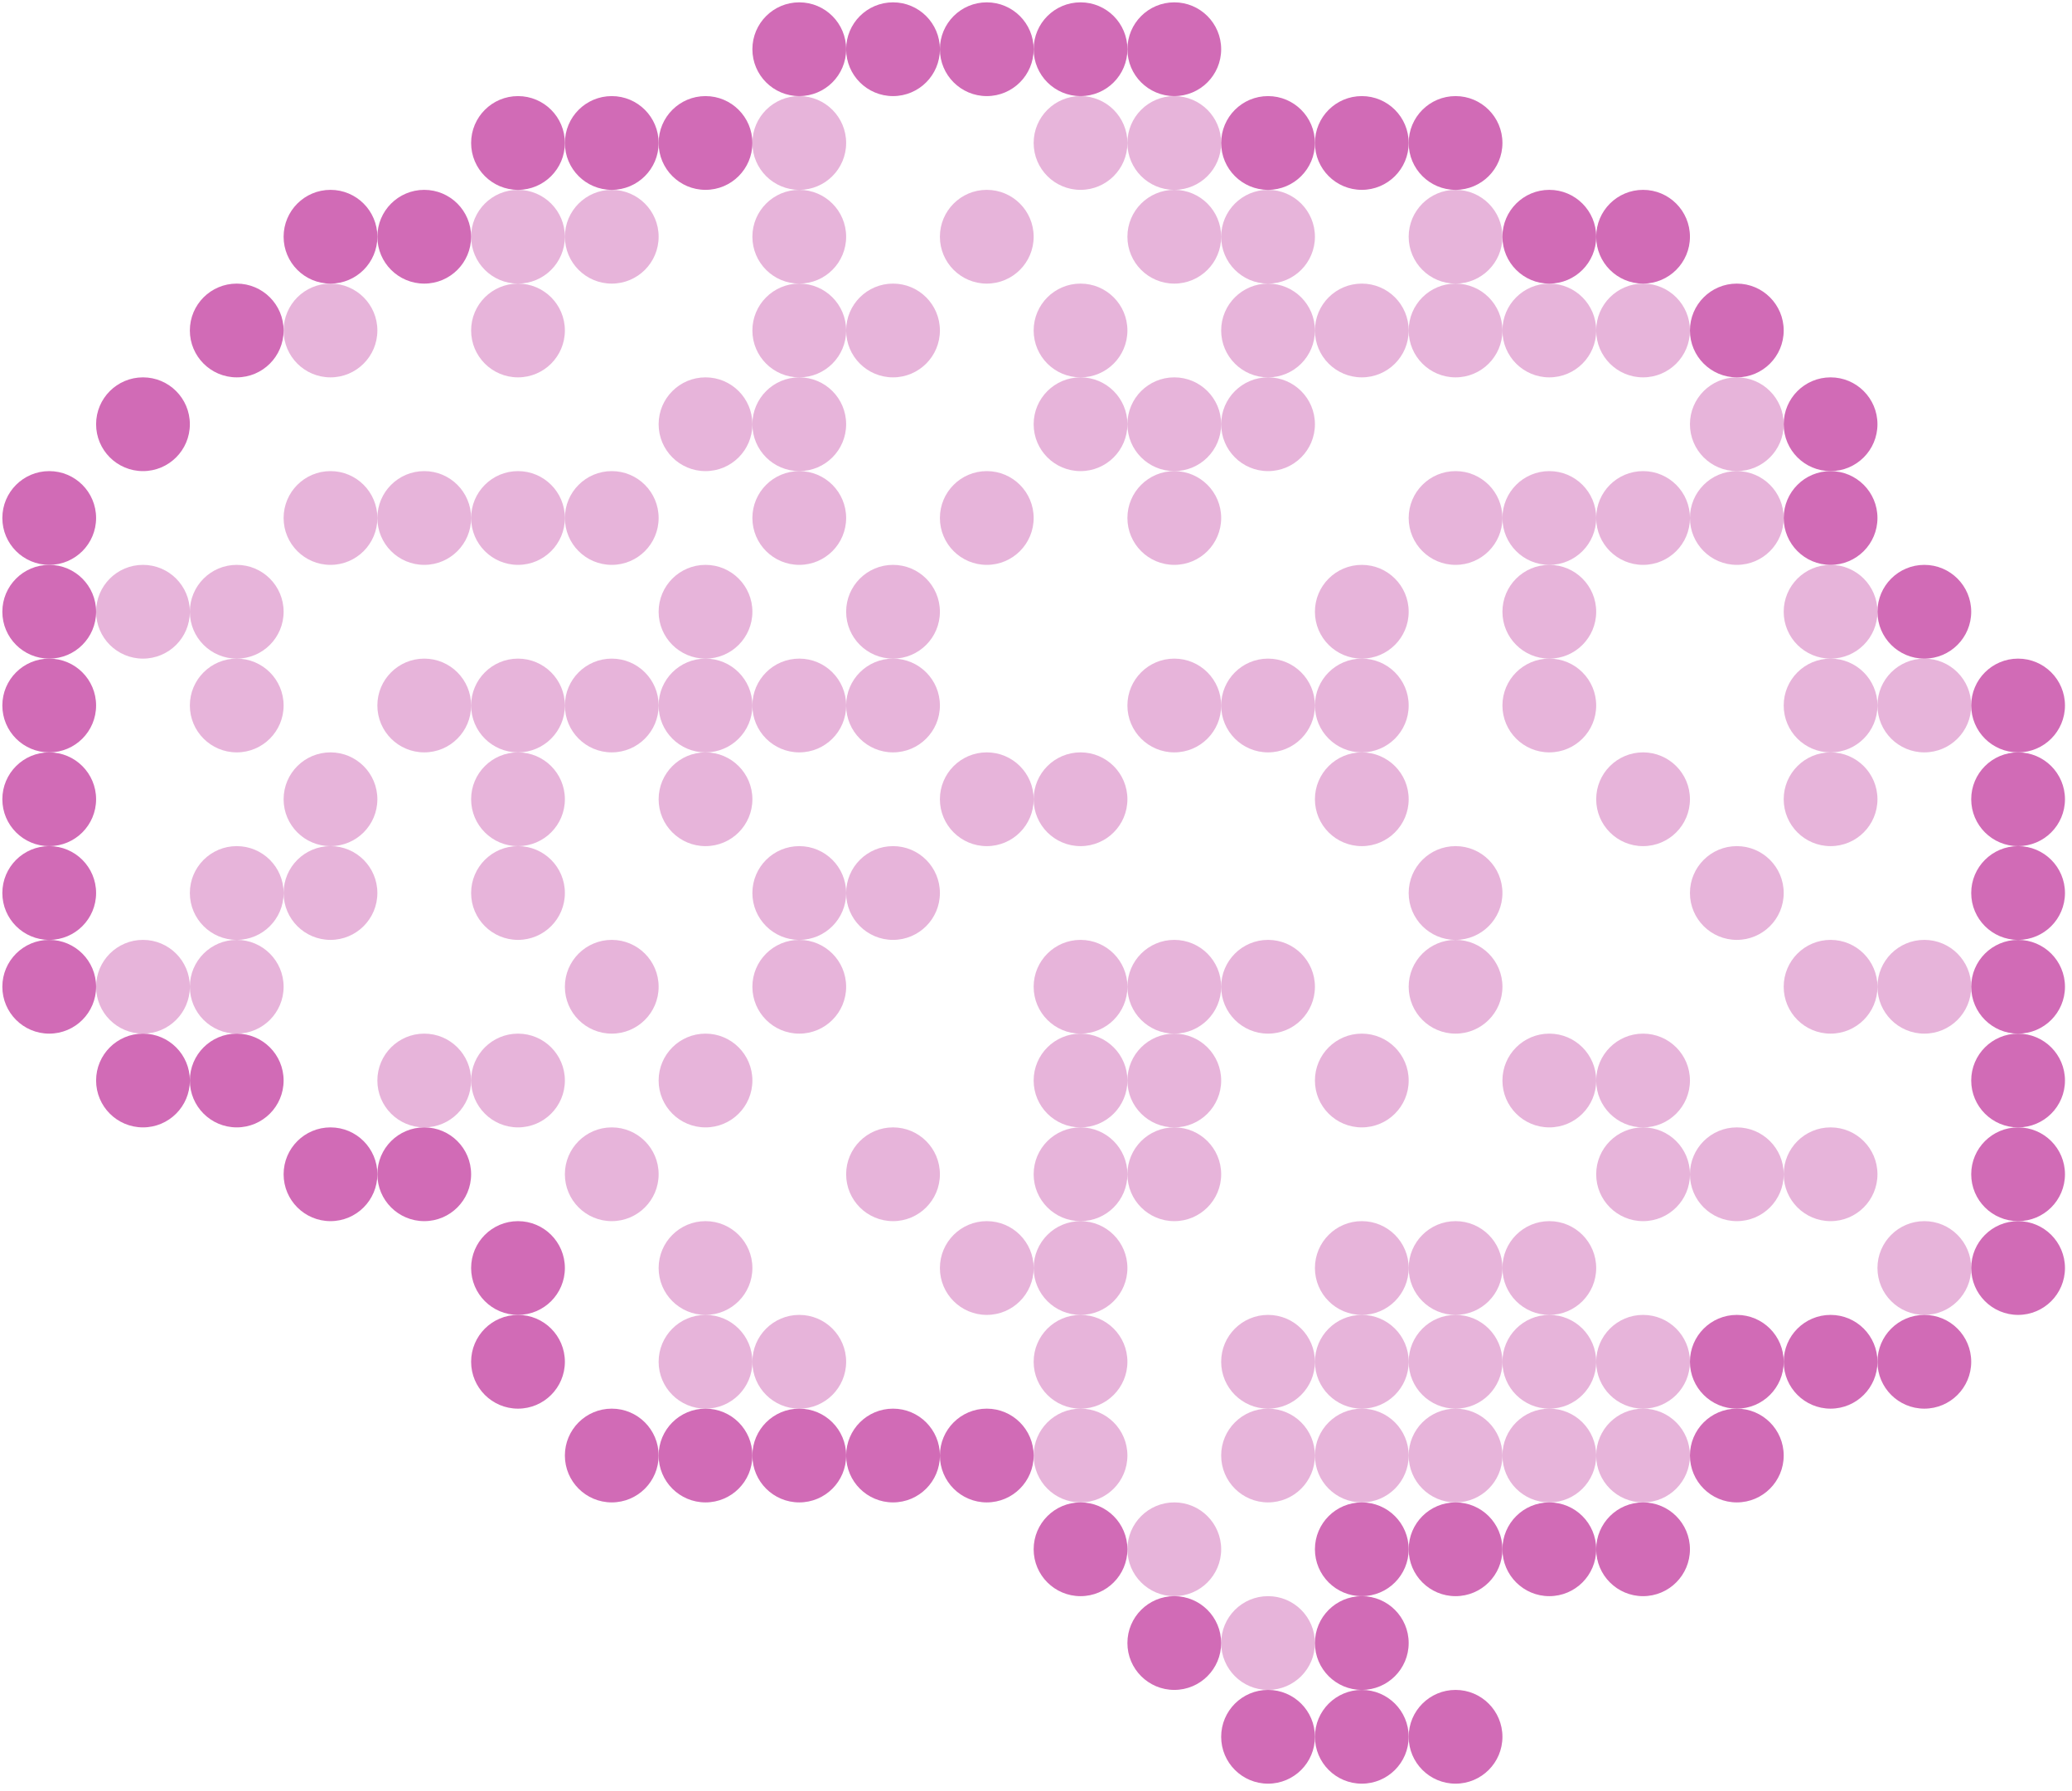 <?xml version="1.0" encoding="UTF-8"?>
<!DOCTYPE svg PUBLIC "-//W3C//DTD SVG 1.1//EN" "http://www.w3.org/Graphics/SVG/1.1/DTD/svg11.dtd">
<svg xmlns="http://www.w3.org/2000/svg" xmlns:xlink="http://www.w3.org/1999/xlink" version="1.1" width="442px" height="382px" viewBox="-0.5 -0.5 442 382" content="&lt;mxfile host=&quot;www.draw.io&quot; modified=&quot;2020-01-11T00:32:44.581Z&quot; agent=&quot;Mozilla/5.0 (Macintosh; Intel Mac OS X 10_14_6) AppleWebKit/605.1.15 (KHTML, like Gecko) Version/12.1.2 Safari/605.1.15&quot; version=&quot;12.5.1&quot; etag=&quot;HEQGo43MT4ACP2Fbo7sF&quot; type=&quot;device&quot;&gt;&lt;diagram id=&quot;gytbrRmxs49x0OC9zQbb&quot;&gt;3Z1PU+NGEEc/DXfLlmRxhSSby5447NmFtdgVgyijXSCfPnIsGdydrcrFr6t/J2DwH/zo0fSbHs1cLW4f377sV8+br9263V3NZ+u3q8VvV/N5MZvNhi+HlvdjSz2rjw0P++16fNBHw93273Z65tj6Y7tuX84e2Hfdrt8+nzfed09P7X1/1rba77vX84d973bn7/q8emhdw939audbv23X/ebY2lSzj/Y/2+3DZnrnYvrAj6vpwWPDy2a17l4/NS1+v1rc7ruuP373+Hbb7g7wJi7H5/3xi9+e/rB9+9T/nyfMj0/4udr9GD/b+Hf179OHHZ4wcB1+uHndbPv27nl1f/jN6/CvHdo2/eNu+KkYvv2+3e1uu123//d5Q1t9c1MP7S/9vvurnX7z1D0dXmt833bft2+//NuLE5EhlNruse3378NDxicsJqpjFBXN+PPrx/9k4rz59O+Y2lZjFDycXvkD1PDNyOq/uS0ycyvjuJWZuc3juFWJuQ2X9zNu8xnHrQa4dcMztv3hww0DAIhxzmFcZg6/Mo5bk5lbE9dtr3W6rc1SSIxTvizJEezGRSHEcR4Yj5l1Y27BlSC4zL4xtz23BsERwhGVAJIcCQGJGklIjkpCYhNEkiNhJFQ8WkEhBxbCUKIyGzIeCWPBBmhwYmt6DYUAdBkiyZFQFCoAF6CTTJwkAtCOJGQAEooSxBGNRyFjsZk2ylHIWGymjXIUMhaXaZPXR2FjQeNR2FhQjpmNZWGmwgpQ9RaEsVwMXBMITqmKYgOQXHtEGMulwJV20RYZgJmrKKVdfUSCE3ISx5HsuZmXcZV22SAZgISEXAxc5FghZB0uAEmOmVdyVZELpTNrRmmzZXKltFBhxGbL5JqjUsk6bMUdXANXEtYRFY8kR6E6iZU5tF8LOwkaj0J1EpshovEoVCexxoJyVDKWyHFGqE5iBQaNR6F7URxHMB6nm6MVOFovRDkq+Yy9PoIrXytlnwGnZisln7F5OBmPSj4TeIdFpewzZDwq+wzJUclnbDyS/VrZZ0iOQj7j5sPB+sz0L1PkSK5DrIV9BuUo5DN2vEY5KvlM4DrtWslnIscZJZ+JHGcyLyGr7MQECS7z5l9VYEWwVjKWwE3UaiFjcR0Z5LgkjOVi4CJ3PxRSFNeRwamHpZCiuI5MchRSFNevwanZZebdiCvrJCS4zPexOHBkzxUqqrieS3IUKqq4kQScXFgqKYrhSE4uLJUUJXCya3orRY5kPDaZdwOrA7ejawhFuRi4wCtgI+QkNgBRjpmdxO3jB07SNJmdxIEDZa4RchK7RTYagEJO4jiS8SjkJG4jSZKjkJO4jSTBfn0t5CSOIxiP10JVFLcBIhmPmRXFJTrgpOG1kKKcgERwTK0oFhw4uXAttJTLZTZkAGZeyuXAkQEopCgulSE5KimKnaYmOSopSuCIfDpfXAJk4AWymGUunNhZmxKcty5mqbWkiSSXeVtiOwyfbqFHyAndY2LHDzYEhczEjh9sRGZWE9eXyYMIZ0puYkMQBZl5q2JHDs2iCR3Bxg+SnNRB81aIyc4rddJ8YBG5QI6aD9pOiaw2FcjR80H7e7EghWTF3ciNghSSFbsTEHuNFFr55QYbNP0Rchd3jURBChVWHEhyHhs5jz5qFxsyIqcXkQAZeY2cC5mNi0iya0/cFEC69AeNSCWzCaziF1JH1kdWApXOrLfpDwtSyGwcSNK1lU6tt9NoLEgls7FFGrRrC5mNTX/QiETOsQ9Kf1iQQmZjp9HQynXqg+1d4kiqTOqT7V3MoeSE3MVlimjnVXYXNCIzLyFzOTZKTklWQgdiJVkJHV2EZMXl2GRETu+lANJZHwpSSFYcSLJrl4SsRHVtFKRQGcburo2uiyqFVMZtnoiCFFIZu0svusCszKwybjdFNAQzH7riyKExJ+Qubjghq/pSB99HrsWrlNzFjstkplgJuYvbYxYFSbgLNrqg5DIXWhw59CqoZCeRCyCUDri34zJat1c64d5qHhuRQnUXm+CwIDPfum9HF5Zc5lv3HTnyKqh0jr1NqlmQQnbixmVyBkfpJHuXKaIghSsraIlK6Sx717VRkJkPaXE5NtqXM5dSXFKNkstcSnExh/bW1DoSucoGObIeW/1KThMih9RH3SeFghTSEbuGsyKnFpBT66kQZMllLpa4NXFo5818xIpblomSy2wYNubY3prZMNwIQc78IafRYzGHkstsGPY6x5LLbBhuDoocIZAz5rFp0MuRG37cd13/6Xdfho+/+dqt28Mj/gE=&lt;/diagram&gt;&lt;/mxfile&gt;"><defs/><g><ellipse cx="110" cy="30" rx="10" ry="10" fill="#d16bb6" stroke="none" pointer-events="all"/><ellipse cx="150" cy="30" rx="10" ry="10" fill="#d16bb6" stroke="none" pointer-events="all"/><ellipse cx="130" cy="30" rx="10" ry="10" fill="#d16bb6" stroke="none" pointer-events="all"/><ellipse cx="70" cy="50" rx="10" ry="10" fill="#d16bb6" stroke="none" pointer-events="all"/><ellipse cx="70" cy="70" rx="10" ry="10" fill-opacity="0.5" fill="#d16bb6" stroke="none" pointer-events="all"/><ellipse cx="50" cy="70" rx="10" ry="10" fill="#d16bb6" stroke="none" pointer-events="all"/><ellipse cx="90" cy="50" rx="10" ry="10" fill="#d16bb6" stroke="none" pointer-events="all"/><ellipse cx="110" cy="50" rx="10" ry="10" fill-opacity="0.5" fill="#d16bb6" stroke="none" pointer-events="all"/><ellipse cx="110" cy="70" rx="10" ry="10" fill-opacity="0.5" fill="#d16bb6" stroke="none" pointer-events="all"/><ellipse cx="130" cy="50" rx="10" ry="10" fill-opacity="0.5" fill="#d16bb6" stroke="none" pointer-events="all"/><ellipse cx="30" cy="90" rx="10" ry="10" fill="#d16bb6" stroke="none" pointer-events="all"/><ellipse cx="10" cy="110" rx="10" ry="10" fill="#d16bb6" stroke="none" pointer-events="all"/><ellipse cx="70" cy="110" rx="10" ry="10" fill-opacity="0.5" fill="#d16bb6" stroke="none" pointer-events="all"/><ellipse cx="110" cy="110" rx="10" ry="10" fill-opacity="0.5" fill="#d16bb6" stroke="none" pointer-events="all"/><ellipse cx="90" cy="110" rx="10" ry="10" fill-opacity="0.5" fill="#d16bb6" stroke="none" pointer-events="all"/><ellipse cx="150" cy="90" rx="10" ry="10" fill-opacity="0.5" fill="#d16bb6" stroke="none" pointer-events="all"/><ellipse cx="130" cy="110" rx="10" ry="10" fill-opacity="0.5" fill="#d16bb6" stroke="none" pointer-events="all"/><ellipse cx="10" cy="130" rx="10" ry="10" fill="#d16bb6" stroke="none" pointer-events="all"/><ellipse cx="30" cy="130" rx="10" ry="10" fill-opacity="0.5" fill="#d16bb6" stroke="none" pointer-events="all"/><ellipse cx="10" cy="150" rx="10" ry="10" fill="#d16bb6" stroke="none" pointer-events="all"/><ellipse cx="50" cy="130" rx="10" ry="10" fill-opacity="0.5" fill="#d16bb6" stroke="none" pointer-events="all"/><ellipse cx="50" cy="150" rx="10" ry="10" fill-opacity="0.5" fill="#d16bb6" stroke="none" pointer-events="all"/><ellipse cx="110" cy="150" rx="10" ry="10" fill-opacity="0.5" fill="#d16bb6" stroke="none" pointer-events="all"/><ellipse cx="90" cy="150" rx="10" ry="10" fill-opacity="0.5" fill="#d16bb6" stroke="none" pointer-events="all"/><ellipse cx="150" cy="130" rx="10" ry="10" fill-opacity="0.5" fill="#d16bb6" stroke="none" pointer-events="all"/><ellipse cx="150" cy="150" rx="10" ry="10" fill-opacity="0.5" fill="#d16bb6" stroke="none" pointer-events="all"/><ellipse cx="130" cy="150" rx="10" ry="10" fill-opacity="0.5" fill="#d16bb6" stroke="none" pointer-events="all"/><ellipse cx="170" cy="10" rx="10" ry="10" fill="#d16bb6" stroke="none" pointer-events="all"/><ellipse cx="190" cy="10" rx="10" ry="10" fill="#d16bb6" stroke="none" pointer-events="all"/><ellipse cx="170" cy="30" rx="10" ry="10" fill-opacity="0.5" fill="#d16bb6" stroke="none" pointer-events="all"/><ellipse cx="210" cy="10" rx="10" ry="10" fill="#d16bb6" stroke="none" pointer-events="all"/><ellipse cx="230" cy="10" rx="10" ry="10" fill="#d16bb6" stroke="none" pointer-events="all"/><ellipse cx="230" cy="30" rx="10" ry="10" fill-opacity="0.5" fill="#d16bb6" stroke="none" pointer-events="all"/><ellipse cx="250" cy="10" rx="10" ry="10" fill="#d16bb6" stroke="none" pointer-events="all"/><ellipse cx="270" cy="30" rx="10" ry="10" fill="#d16bb6" stroke="none" pointer-events="all"/><ellipse cx="250" cy="30" rx="10" ry="10" fill-opacity="0.5" fill="#d16bb6" stroke="none" pointer-events="all"/><ellipse cx="310" cy="30" rx="10" ry="10" fill="#d16bb6" stroke="none" pointer-events="all"/><ellipse cx="290" cy="30" rx="10" ry="10" fill="#d16bb6" stroke="none" pointer-events="all"/><ellipse cx="170" cy="50" rx="10" ry="10" fill-opacity="0.5" fill="#d16bb6" stroke="none" pointer-events="all"/><ellipse cx="190" cy="70" rx="10" ry="10" fill-opacity="0.5" fill="#d16bb6" stroke="none" pointer-events="all"/><ellipse cx="170" cy="70" rx="10" ry="10" fill-opacity="0.5" fill="#d16bb6" stroke="none" pointer-events="all"/><ellipse cx="210" cy="50" rx="10" ry="10" fill-opacity="0.5" fill="#d16bb6" stroke="none" pointer-events="all"/><ellipse cx="230" cy="70" rx="10" ry="10" fill-opacity="0.5" fill="#d16bb6" stroke="none" pointer-events="all"/><ellipse cx="250" cy="50" rx="10" ry="10" fill-opacity="0.5" fill="#d16bb6" stroke="none" pointer-events="all"/><ellipse cx="270" cy="50" rx="10" ry="10" fill-opacity="0.5" fill="#d16bb6" stroke="none" pointer-events="all"/><ellipse cx="270" cy="70" rx="10" ry="10" fill-opacity="0.5" fill="#d16bb6" stroke="none" pointer-events="all"/><ellipse cx="310" cy="50" rx="10" ry="10" fill-opacity="0.5" fill="#d16bb6" stroke="none" pointer-events="all"/><ellipse cx="310" cy="70" rx="10" ry="10" fill-opacity="0.5" fill="#d16bb6" stroke="none" pointer-events="all"/><ellipse cx="290" cy="70" rx="10" ry="10" fill-opacity="0.5" fill="#d16bb6" stroke="none" pointer-events="all"/><ellipse cx="170" cy="90" rx="10" ry="10" fill-opacity="0.5" fill="#d16bb6" stroke="none" pointer-events="all"/><ellipse cx="170" cy="110" rx="10" ry="10" fill-opacity="0.5" fill="#d16bb6" stroke="none" pointer-events="all"/><ellipse cx="230" cy="90" rx="10" ry="10" fill-opacity="0.5" fill="#d16bb6" stroke="none" pointer-events="all"/><ellipse cx="210" cy="110" rx="10" ry="10" fill-opacity="0.5" fill="#d16bb6" stroke="none" pointer-events="all"/><ellipse cx="250" cy="90" rx="10" ry="10" fill-opacity="0.5" fill="#d16bb6" stroke="none" pointer-events="all"/><ellipse cx="270" cy="90" rx="10" ry="10" fill-opacity="0.5" fill="#d16bb6" stroke="none" pointer-events="all"/><ellipse cx="250" cy="110" rx="10" ry="10" fill-opacity="0.5" fill="#d16bb6" stroke="none" pointer-events="all"/><ellipse cx="310" cy="110" rx="10" ry="10" fill-opacity="0.5" fill="#d16bb6" stroke="none" pointer-events="all"/><ellipse cx="190" cy="130" rx="10" ry="10" fill-opacity="0.5" fill="#d16bb6" stroke="none" pointer-events="all"/><ellipse cx="190" cy="150" rx="10" ry="10" fill-opacity="0.5" fill="#d16bb6" stroke="none" pointer-events="all"/><ellipse cx="170" cy="150" rx="10" ry="10" fill-opacity="0.5" fill="#d16bb6" stroke="none" pointer-events="all"/><ellipse cx="270" cy="150" rx="10" ry="10" fill-opacity="0.5" fill="#d16bb6" stroke="none" pointer-events="all"/><ellipse cx="250" cy="150" rx="10" ry="10" fill-opacity="0.5" fill="#d16bb6" stroke="none" pointer-events="all"/><ellipse cx="290" cy="130" rx="10" ry="10" fill-opacity="0.5" fill="#d16bb6" stroke="none" pointer-events="all"/><ellipse cx="290" cy="150" rx="10" ry="10" fill-opacity="0.5" fill="#d16bb6" stroke="none" pointer-events="all"/><ellipse cx="330" cy="50" rx="10" ry="10" fill="#d16bb6" stroke="none" pointer-events="all"/><ellipse cx="350" cy="50" rx="10" ry="10" fill="#d16bb6" stroke="none" pointer-events="all"/><ellipse cx="350" cy="70" rx="10" ry="10" fill-opacity="0.5" fill="#d16bb6" stroke="none" pointer-events="all"/><ellipse cx="330" cy="70" rx="10" ry="10" fill-opacity="0.5" fill="#d16bb6" stroke="none" pointer-events="all"/><ellipse cx="370" cy="70" rx="10" ry="10" fill="#d16bb6" stroke="none" pointer-events="all"/><ellipse cx="350" cy="110" rx="10" ry="10" fill-opacity="0.5" fill="#d16bb6" stroke="none" pointer-events="all"/><ellipse cx="330" cy="110" rx="10" ry="10" fill-opacity="0.5" fill="#d16bb6" stroke="none" pointer-events="all"/><ellipse cx="370" cy="90" rx="10" ry="10" fill-opacity="0.5" fill="#d16bb6" stroke="none" pointer-events="all"/><ellipse cx="390" cy="90" rx="10" ry="10" fill="#d16bb6" stroke="none" pointer-events="all"/><ellipse cx="390" cy="110" rx="10" ry="10" fill="#d16bb6" stroke="none" pointer-events="all"/><ellipse cx="370" cy="110" rx="10" ry="10" fill-opacity="0.5" fill="#d16bb6" stroke="none" pointer-events="all"/><ellipse cx="330" cy="130" rx="10" ry="10" fill-opacity="0.5" fill="#d16bb6" stroke="none" pointer-events="all"/><ellipse cx="330" cy="150" rx="10" ry="10" fill-opacity="0.5" fill="#d16bb6" stroke="none" pointer-events="all"/><ellipse cx="390" cy="130" rx="10" ry="10" fill-opacity="0.5" fill="#d16bb6" stroke="none" pointer-events="all"/><ellipse cx="390" cy="150" rx="10" ry="10" fill-opacity="0.5" fill="#d16bb6" stroke="none" pointer-events="all"/><ellipse cx="410" cy="130" rx="10" ry="10" fill="#d16bb6" stroke="none" pointer-events="all"/><ellipse cx="430" cy="150" rx="10" ry="10" fill="#d16bb6" stroke="none" pointer-events="all"/><ellipse cx="410" cy="150" rx="10" ry="10" fill-opacity="0.5" fill="#d16bb6" stroke="none" pointer-events="all"/><ellipse cx="10" cy="170" rx="10" ry="10" fill="#d16bb6" stroke="none" pointer-events="all"/><ellipse cx="10" cy="190" rx="10" ry="10" fill="#d16bb6" stroke="none" pointer-events="all"/><ellipse cx="70" cy="170" rx="10" ry="10" fill-opacity="0.5" fill="#d16bb6" stroke="none" pointer-events="all"/><ellipse cx="70" cy="190" rx="10" ry="10" fill-opacity="0.5" fill="#d16bb6" stroke="none" pointer-events="all"/><ellipse cx="50" cy="190" rx="10" ry="10" fill-opacity="0.5" fill="#d16bb6" stroke="none" pointer-events="all"/><ellipse cx="110" cy="170" rx="10" ry="10" fill-opacity="0.5" fill="#d16bb6" stroke="none" pointer-events="all"/><ellipse cx="110" cy="190" rx="10" ry="10" fill-opacity="0.5" fill="#d16bb6" stroke="none" pointer-events="all"/><ellipse cx="150" cy="170" rx="10" ry="10" fill-opacity="0.5" fill="#d16bb6" stroke="none" pointer-events="all"/><ellipse cx="10" cy="210" rx="10" ry="10" fill="#d16bb6" stroke="none" pointer-events="all"/><ellipse cx="30" cy="210" rx="10" ry="10" fill-opacity="0.5" fill="#d16bb6" stroke="none" pointer-events="all"/><ellipse cx="30" cy="230" rx="10" ry="10" fill="#d16bb6" stroke="none" pointer-events="all"/><ellipse cx="50" cy="210" rx="10" ry="10" fill-opacity="0.5" fill="#d16bb6" stroke="none" pointer-events="all"/><ellipse cx="50" cy="230" rx="10" ry="10" fill="#d16bb6" stroke="none" pointer-events="all"/><ellipse cx="110" cy="230" rx="10" ry="10" fill-opacity="0.5" fill="#d16bb6" stroke="none" pointer-events="all"/><ellipse cx="90" cy="230" rx="10" ry="10" fill-opacity="0.5" fill="#d16bb6" stroke="none" pointer-events="all"/><ellipse cx="130" cy="210" rx="10" ry="10" fill-opacity="0.5" fill="#d16bb6" stroke="none" pointer-events="all"/><ellipse cx="150" cy="230" rx="10" ry="10" fill-opacity="0.5" fill="#d16bb6" stroke="none" pointer-events="all"/><ellipse cx="70" cy="250" rx="10" ry="10" fill="#d16bb6" stroke="none" pointer-events="all"/><ellipse cx="90" cy="250" rx="10" ry="10" fill="#d16bb6" stroke="none" pointer-events="all"/><ellipse cx="110" cy="270" rx="10" ry="10" fill="#d16bb6" stroke="none" pointer-events="all"/><ellipse cx="130" cy="250" rx="10" ry="10" fill-opacity="0.5" fill="#d16bb6" stroke="none" pointer-events="all"/><ellipse cx="150" cy="270" rx="10" ry="10" fill-opacity="0.5" fill="#d16bb6" stroke="none" pointer-events="all"/><ellipse cx="110" cy="290" rx="10" ry="10" fill="#d16bb6" stroke="none" pointer-events="all"/><ellipse cx="150" cy="290" rx="10" ry="10" fill-opacity="0.5" fill="#d16bb6" stroke="none" pointer-events="all"/><ellipse cx="150" cy="310" rx="10" ry="10" fill="#d16bb6" stroke="none" pointer-events="all"/><ellipse cx="130" cy="310" rx="10" ry="10" fill="#d16bb6" stroke="none" pointer-events="all"/><ellipse cx="190" cy="190" rx="10" ry="10" fill-opacity="0.5" fill="#d16bb6" stroke="none" pointer-events="all"/><ellipse cx="170" cy="190" rx="10" ry="10" fill-opacity="0.5" fill="#d16bb6" stroke="none" pointer-events="all"/><ellipse cx="210" cy="170" rx="10" ry="10" fill-opacity="0.5" fill="#d16bb6" stroke="none" pointer-events="all"/><ellipse cx="230" cy="170" rx="10" ry="10" fill-opacity="0.5" fill="#d16bb6" stroke="none" pointer-events="all"/><ellipse cx="290" cy="170" rx="10" ry="10" fill-opacity="0.5" fill="#d16bb6" stroke="none" pointer-events="all"/><ellipse cx="310" cy="190" rx="10" ry="10" fill-opacity="0.5" fill="#d16bb6" stroke="none" pointer-events="all"/><ellipse cx="170" cy="210" rx="10" ry="10" fill-opacity="0.5" fill="#d16bb6" stroke="none" pointer-events="all"/><ellipse cx="230" cy="210" rx="10" ry="10" fill-opacity="0.5" fill="#d16bb6" stroke="none" pointer-events="all"/><ellipse cx="230" cy="230" rx="10" ry="10" fill-opacity="0.5" fill="#d16bb6" stroke="none" pointer-events="all"/><ellipse cx="250" cy="210" rx="10" ry="10" fill-opacity="0.5" fill="#d16bb6" stroke="none" pointer-events="all"/><ellipse cx="270" cy="210" rx="10" ry="10" fill-opacity="0.5" fill="#d16bb6" stroke="none" pointer-events="all"/><ellipse cx="250" cy="230" rx="10" ry="10" fill-opacity="0.5" fill="#d16bb6" stroke="none" pointer-events="all"/><ellipse cx="310" cy="210" rx="10" ry="10" fill-opacity="0.5" fill="#d16bb6" stroke="none" pointer-events="all"/><ellipse cx="290" cy="230" rx="10" ry="10" fill-opacity="0.5" fill="#d16bb6" stroke="none" pointer-events="all"/><ellipse cx="190" cy="250" rx="10" ry="10" fill-opacity="0.5" fill="#d16bb6" stroke="none" pointer-events="all"/><ellipse cx="230" cy="250" rx="10" ry="10" fill-opacity="0.5" fill="#d16bb6" stroke="none" pointer-events="all"/><ellipse cx="230" cy="270" rx="10" ry="10" fill-opacity="0.5" fill="#d16bb6" stroke="none" pointer-events="all"/><ellipse cx="210" cy="270" rx="10" ry="10" fill-opacity="0.5" fill="#d16bb6" stroke="none" pointer-events="all"/><ellipse cx="250" cy="250" rx="10" ry="10" fill-opacity="0.5" fill="#d16bb6" stroke="none" pointer-events="all"/><ellipse cx="310" cy="270" rx="10" ry="10" fill-opacity="0.5" fill="#d16bb6" stroke="none" pointer-events="all"/><ellipse cx="290" cy="270" rx="10" ry="10" fill-opacity="0.5" fill="#d16bb6" stroke="none" pointer-events="all"/><ellipse cx="170" cy="290" rx="10" ry="10" fill-opacity="0.5" fill="#d16bb6" stroke="none" pointer-events="all"/><ellipse cx="190" cy="310" rx="10" ry="10" fill="#d16bb6" stroke="none" pointer-events="all"/><ellipse cx="170" cy="310" rx="10" ry="10" fill="#d16bb6" stroke="none" pointer-events="all"/><ellipse cx="230" cy="290" rx="10" ry="10" fill-opacity="0.5" fill="#d16bb6" stroke="none" pointer-events="all"/><ellipse cx="230" cy="310" rx="10" ry="10" fill-opacity="0.5" fill="#d16bb6" stroke="none" pointer-events="all"/><ellipse cx="210" cy="310" rx="10" ry="10" fill="#d16bb6" stroke="none" pointer-events="all"/><ellipse cx="270" cy="290" rx="10" ry="10" fill-opacity="0.5" fill="#d16bb6" stroke="none" pointer-events="all"/><ellipse cx="270" cy="310" rx="10" ry="10" fill-opacity="0.5" fill="#d16bb6" stroke="none" pointer-events="all"/><ellipse cx="290" cy="290" rx="10" ry="10" fill-opacity="0.5" fill="#d16bb6" stroke="none" pointer-events="all"/><ellipse cx="310" cy="290" rx="10" ry="10" fill-opacity="0.5" fill="#d16bb6" stroke="none" pointer-events="all"/><ellipse cx="310" cy="310" rx="10" ry="10" fill-opacity="0.5" fill="#d16bb6" stroke="none" pointer-events="all"/><ellipse cx="290" cy="310" rx="10" ry="10" fill-opacity="0.5" fill="#d16bb6" stroke="none" pointer-events="all"/><ellipse cx="350" cy="170" rx="10" ry="10" fill-opacity="0.5" fill="#d16bb6" stroke="none" pointer-events="all"/><ellipse cx="390" cy="170" rx="10" ry="10" fill-opacity="0.5" fill="#d16bb6" stroke="none" pointer-events="all"/><ellipse cx="370" cy="190" rx="10" ry="10" fill-opacity="0.5" fill="#d16bb6" stroke="none" pointer-events="all"/><ellipse cx="430" cy="170" rx="10" ry="10" fill="#d16bb6" stroke="none" pointer-events="all"/><ellipse cx="430" cy="190" rx="10" ry="10" fill="#d16bb6" stroke="none" pointer-events="all"/><ellipse cx="350" cy="230" rx="10" ry="10" fill-opacity="0.5" fill="#d16bb6" stroke="none" pointer-events="all"/><ellipse cx="330" cy="230" rx="10" ry="10" fill-opacity="0.5" fill="#d16bb6" stroke="none" pointer-events="all"/><ellipse cx="390" cy="210" rx="10" ry="10" fill-opacity="0.5" fill="#d16bb6" stroke="none" pointer-events="all"/><ellipse cx="410" cy="210" rx="10" ry="10" fill-opacity="0.5" fill="#d16bb6" stroke="none" pointer-events="all"/><ellipse cx="430" cy="210" rx="10" ry="10" fill="#d16bb6" stroke="none" pointer-events="all"/><ellipse cx="430" cy="230" rx="10" ry="10" fill="#d16bb6" stroke="none" pointer-events="all"/><ellipse cx="350" cy="250" rx="10" ry="10" fill-opacity="0.5" fill="#d16bb6" stroke="none" pointer-events="all"/><ellipse cx="330" cy="270" rx="10" ry="10" fill-opacity="0.5" fill="#d16bb6" stroke="none" pointer-events="all"/><ellipse cx="370" cy="250" rx="10" ry="10" fill-opacity="0.5" fill="#d16bb6" stroke="none" pointer-events="all"/><ellipse cx="390" cy="250" rx="10" ry="10" fill-opacity="0.5" fill="#d16bb6" stroke="none" pointer-events="all"/><ellipse cx="430" cy="250" rx="10" ry="10" fill="#d16bb6" stroke="none" pointer-events="all"/><ellipse cx="430" cy="270" rx="10" ry="10" fill="#d16bb6" stroke="none" pointer-events="all"/><ellipse cx="410" cy="270" rx="10" ry="10" fill-opacity="0.5" fill="#d16bb6" stroke="none" pointer-events="all"/><ellipse cx="330" cy="290" rx="10" ry="10" fill-opacity="0.5" fill="#d16bb6" stroke="none" pointer-events="all"/><ellipse cx="350" cy="290" rx="10" ry="10" fill-opacity="0.5" fill="#d16bb6" stroke="none" pointer-events="all"/><ellipse cx="350" cy="310" rx="10" ry="10" fill-opacity="0.5" fill="#d16bb6" stroke="none" pointer-events="all"/><ellipse cx="330" cy="310" rx="10" ry="10" fill-opacity="0.5" fill="#d16bb6" stroke="none" pointer-events="all"/><ellipse cx="370" cy="290" rx="10" ry="10" fill="#d16bb6" stroke="none" pointer-events="all"/><ellipse cx="390" cy="290" rx="10" ry="10" fill="#d16bb6" stroke="none" pointer-events="all"/><ellipse cx="370" cy="310" rx="10" ry="10" fill="#d16bb6" stroke="none" pointer-events="all"/><ellipse cx="410" cy="290" rx="10" ry="10" fill="#d16bb6" stroke="none" pointer-events="all"/><ellipse cx="230" cy="330" rx="10" ry="10" fill="#d16bb6" stroke="none" pointer-events="all"/><ellipse cx="250" cy="330" rx="10" ry="10" fill-opacity="0.5" fill="#d16bb6" stroke="none" pointer-events="all"/><ellipse cx="270" cy="350" rx="10" ry="10" fill-opacity="0.5" fill="#d16bb6" stroke="none" pointer-events="all"/><ellipse cx="250" cy="350" rx="10" ry="10" fill="#d16bb6" stroke="none" pointer-events="all"/><ellipse cx="290" cy="330" rx="10" ry="10" fill="#d16bb6" stroke="none" pointer-events="all"/><ellipse cx="310" cy="330" rx="10" ry="10" fill="#d16bb6" stroke="none" pointer-events="all"/><ellipse cx="290" cy="350" rx="10" ry="10" fill="#d16bb6" stroke="none" pointer-events="all"/><ellipse cx="270" cy="370" rx="10" ry="10" fill="#d16bb6" stroke="none" pointer-events="all"/><ellipse cx="290" cy="370" rx="10" ry="10" fill="#d16bb6" stroke="none" pointer-events="all"/><ellipse cx="310" cy="370" rx="10" ry="10" fill="#d16bb6" stroke="none" pointer-events="all"/><ellipse cx="330" cy="330" rx="10" ry="10" fill="#d16bb6" stroke="none" pointer-events="all"/><ellipse cx="350" cy="330" rx="10" ry="10" fill="#d16bb6" stroke="none" pointer-events="all"/></g></svg>